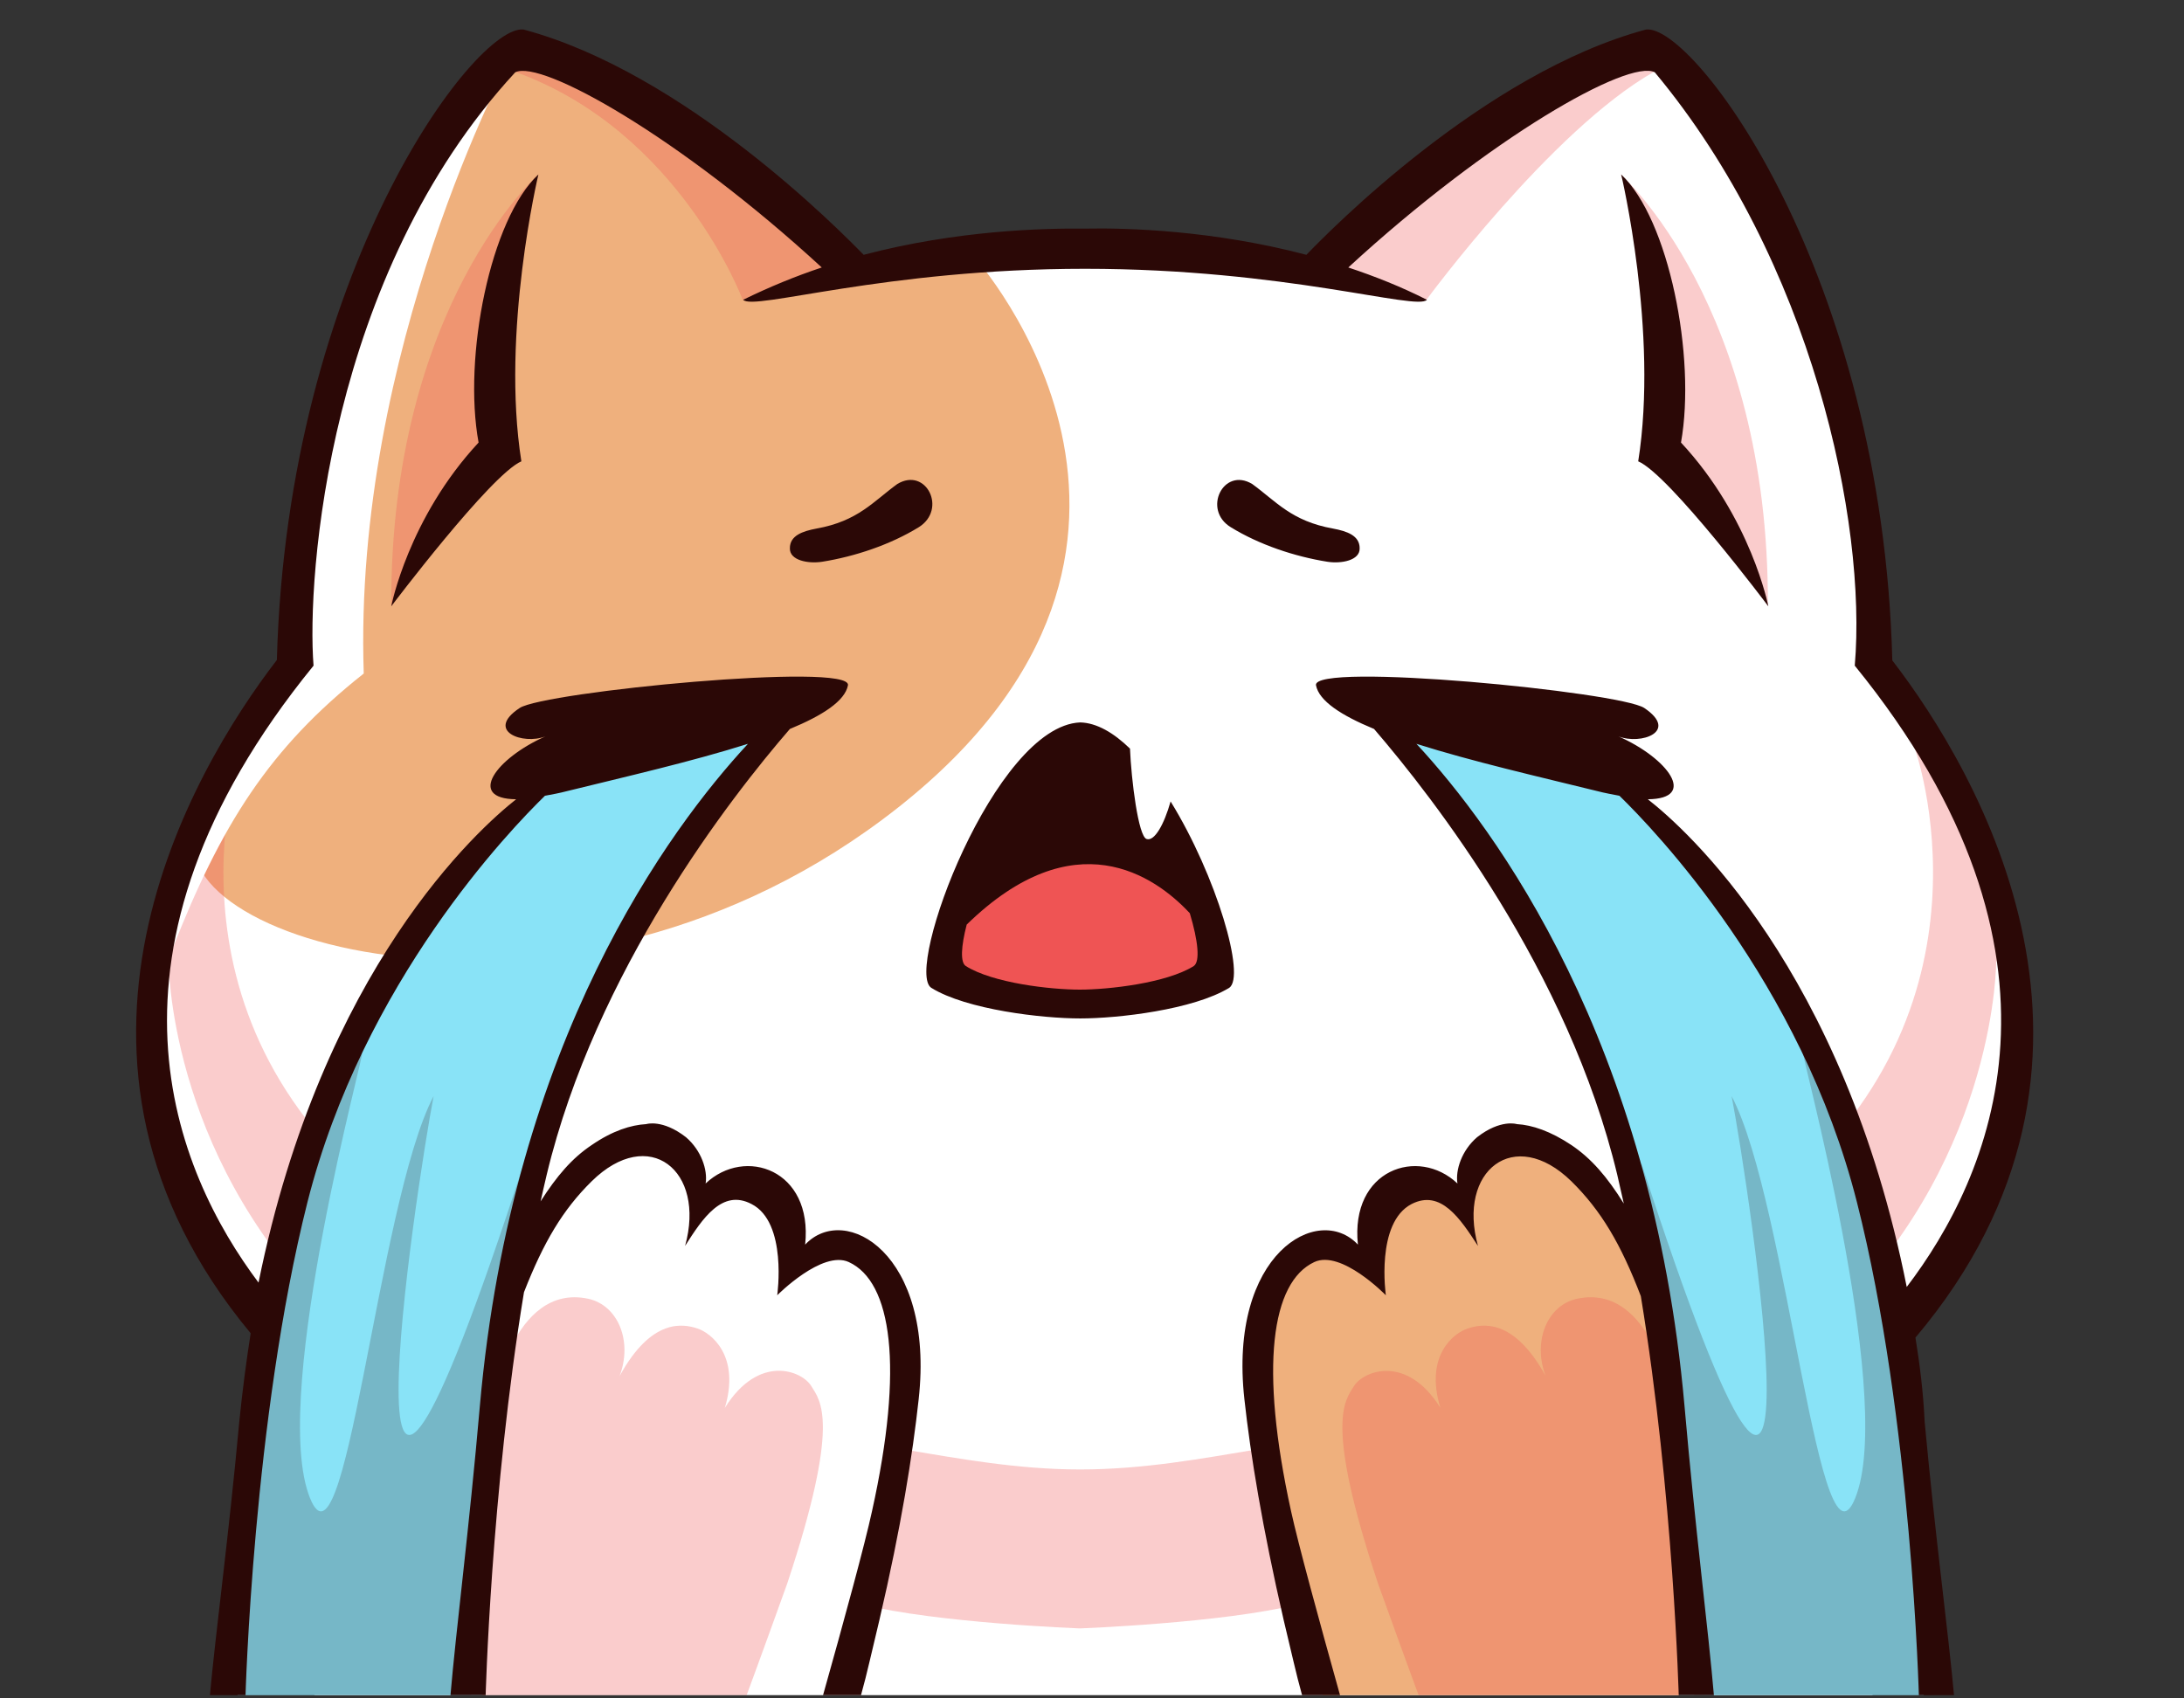 <svg xmlns="http://www.w3.org/2000/svg" xmlns:xlink="http://www.w3.org/1999/xlink" width="900" zoomAndPan="magnify" viewBox="0 0 675 525" height="700" preserveAspectRatio="xMidYMid meet" version="1.0"><rect x="0" y="0" width="675" height="525" fill="#333333" stroke="none"/><defs><clipPath id="02a33bfe37"><path d="M 46 12 L 622 12 L 622 524 L 46 524 Z M 46 12 " clip-rule="nonzero"/></clipPath><clipPath id="eccb73f01c"><path d="M 59 15 L 527 15 L 527 524 L 59 524 Z M 59 15 " clip-rule="nonzero"/></clipPath><clipPath id="d8680bfee7"><path d="M 46 18 L 621 18 L 621 524 L 46 524 Z M 46 18 " clip-rule="nonzero"/></clipPath><clipPath id="e63dc3077b"><path d="M 73 218 L 595 218 L 595 524 L 73 524 Z M 73 218 " clip-rule="nonzero"/></clipPath><clipPath id="5d13cb635c"><path d="M 71 325 L 598 325 L 598 524 L 71 524 Z M 71 325 " clip-rule="nonzero"/></clipPath><clipPath id="41e684eaf4"><path d="M 42 9 L 629 9 L 629 524 L 42 524 Z M 42 9 " clip-rule="nonzero"/></clipPath></defs><g clip-path="url(#02a33bfe37)"><path fill="#ffffff" d="M 98.523 524.824 C 98.523 524.824 95.285 524.824 91.371 503.363 C 86.379 476.504 97.445 426.703 99.066 422.789 C 87.73 414.285 44.008 373.391 46.168 316.844 C 48.328 260.293 90.562 203.203 90.562 203.203 C 90.562 203.203 96.906 83.219 160.461 15.199 C 183.539 17.492 248.848 73.773 260.723 84.301 C 290.816 75.121 376.504 76.336 408.348 84.027 C 408.348 84.027 451.797 34.227 511.711 17.898 C 521.832 21.539 590.113 135.992 577.43 204.281 C 597.938 222.906 667.703 328.988 571.762 427.781 C 590.113 479.34 578.508 524.957 578.508 524.957 Z M 98.523 524.824 C 98.523 524.824 91.371 521.18 89.484 508.086 C 85.301 479.473 97.176 427.512 99.066 422.656 C 87.73 414.285 44.008 373.391 46.168 316.844 C 48.328 260.293 90.562 203.203 90.562 203.203 C 90.562 203.203 94.207 80.25 157.762 12.094 C 180.84 14.387 250.199 70.801 262.074 81.465 C 292.164 72.289 376.637 76.203 408.484 83.895 C 408.484 83.895 452.07 31.258 512.117 14.926 C 522.238 18.57 590.383 135.855 577.562 204.148 C 598.074 222.773 667.84 328.855 571.895 427.648 C 590.246 479.203 577.43 524.824 577.43 524.824 Z M 98.523 524.824 " fill-opacity="1" fill-rule="nonzero"/></g><g clip-path="url(#eccb73f01c)"><path fill="#efb07d" d="M 301.34 79.711 C 301.34 79.711 380.684 168.113 277.727 249.496 C 174.766 330.879 43.875 289.848 61.551 254.758 C 61.551 254.758 78.688 211.301 94.883 201.043 C 85.031 174.996 108.242 102.113 129.426 58.926 C 129.426 58.926 150.746 18.168 160.461 15.199 C 170.18 12.227 233.195 56.09 258.562 79.441 C 274.758 81.465 301.34 79.711 301.34 79.711 Z M 505.773 380.004 C 493.227 360.438 458.547 332.227 452.879 371.773 C 438.844 360.707 422.922 365.566 424.945 391.613 C 414.961 381.492 391.344 378.789 388.375 423.598 C 385.406 468.406 409.293 525.094 409.293 525.094 L 526.961 525.094 C 526.824 525.094 518.324 399.711 505.773 380.004 Z M 505.773 380.004 " fill-opacity="1" fill-rule="nonzero"/></g><g clip-path="url(#d8680bfee7)"><path fill="#ef5454" d="M 156.277 130.457 C 156.277 130.457 136.848 160.418 120.926 187.41 C 120.52 94.422 166.398 53.934 166.398 53.934 C 154.797 79.172 156.277 130.457 156.277 130.457 Z M 512.926 130.457 C 512.926 130.457 530.605 160.418 546.391 187.41 C 546.797 94.422 500.918 53.934 500.918 53.934 C 512.656 79.172 512.926 130.457 512.926 130.457 Z M 120.926 372.043 C 45.09 313.332 74.773 231.141 74.773 231.141 C 33.078 275.949 36.992 370.559 85.707 418.066 C 89.215 421.441 93.129 424.68 97.309 427.781 C 104.328 410.238 114.18 387.562 120.926 372.043 Z M 591.73 231.141 C 591.73 231.141 621.016 312.254 546.934 370.965 C 553.141 386.078 563.531 410.914 570.949 426.434 C 574.461 423.734 577.832 420.898 580.801 418.066 C 629.379 370.559 633.293 275.949 591.73 231.141 Z M 152.23 433.855 C 152.23 433.855 158.305 396.473 181.781 401.465 C 191.094 403.488 195.547 414.691 191.5 425.355 C 201.484 407.133 211.336 409.293 215.52 410.645 C 219.703 411.992 228.879 419.012 224.02 435.207 C 234.543 418.336 247.902 423.734 250.738 428.457 C 253.57 433.047 259.914 439.523 243.316 489.461 C 235.219 512 230.363 525.094 230.363 525.094 L 145.484 525.094 Z M 523.723 525.094 L 438.844 525.094 C 438.844 525.094 433.988 512 425.891 489.461 C 409.293 439.523 415.633 433.047 418.469 428.457 C 421.301 423.867 434.66 418.336 445.188 435.207 C 440.195 419.012 449.371 411.992 453.688 410.641 C 457.871 409.293 467.723 407.133 477.707 425.355 C 473.66 414.691 478.113 403.488 487.422 401.465 C 510.902 396.473 516.977 433.855 516.977 433.855 Z M 390.805 463.145 L 388.512 448.027 C 371.508 450.863 353.293 454.234 333.859 454.234 C 314.43 454.234 296.348 450.863 279.211 448.027 L 276.914 463.145 C 276.914 463.145 272.191 480.285 266.391 495.941 C 289.734 501.742 333.727 503.363 333.727 503.363 C 333.727 503.363 377.715 501.742 401.062 495.941 C 396.473 479.203 390.805 463.145 390.805 463.145 Z M 440.867 92.668 C 440.867 92.668 479.461 40.164 511.172 22.215 C 512.387 17.625 493.766 14.117 466.371 35.172 C 438.98 56.363 407.539 83.758 407.539 83.758 Z M 229.551 92.668 C 229.551 92.668 210.121 40.57 159.246 22.215 C 159.789 16.953 177.328 16.953 199.863 31.258 C 222.398 45.562 266.121 82.816 266.121 82.816 Z M 229.551 92.668 " fill-opacity="0.298" fill-rule="nonzero"/></g><path fill="#ffffff" d="M 157.762 17.898 C 157.762 17.898 109.051 108.324 112.422 208.195 C 83.41 231.141 68.297 254.758 52.914 294.305 C 52.375 270.281 66.68 243.016 90.562 203.336 C 94.207 152.457 105.406 64.863 157.762 17.898 Z M 91.777 422.25 C 91.777 422.25 96.77 422.789 100.684 404.84 C 51.699 355.711 52.105 296.867 52.105 296.867 C 26.465 353.012 91.777 422.25 91.777 422.25 Z M 616.965 296.867 C 616.965 296.867 617.371 355.711 568.387 404.84 C 572.301 422.926 577.293 422.25 577.293 422.25 C 577.293 422.25 642.605 353.012 616.965 296.867 Z M 616.965 296.867 " fill-opacity="1" fill-rule="nonzero"/><g clip-path="url(#e63dc3077b)"><path fill="#89e3f7" d="M 243.18 218.59 C 243.18 218.59 211.336 258.672 182.457 310.363 C 148.859 370.828 148.992 525.094 148.992 525.094 L 73.426 525.094 C 73.426 525.094 73.289 372.18 115.258 307.125 C 157.762 241.129 175.305 240.992 175.305 240.992 Z M 424.812 218.59 C 424.812 218.59 456.656 258.672 485.535 310.363 C 519.133 370.691 519 525.094 519 525.094 L 594.566 525.094 C 594.566 525.094 594.699 372.18 552.734 307.125 C 510.227 241.129 492.688 240.992 492.688 240.992 Z M 424.812 218.59 " fill-opacity="1" fill-rule="nonzero"/></g><g clip-path="url(#5d13cb635c)"><path fill="#2b0806" d="M 597.805 525.094 L 523.723 525.094 C 523.723 525.094 511.172 395.797 507.258 359.492 C 568.117 547.09 540.453 366.105 535.191 338.84 C 552.598 371.906 562.586 494.457 573.918 461.66 C 585.121 428.863 555.973 323.457 557.32 325.613 C 595.781 385.27 597.805 525.094 597.805 525.094 Z M 71.402 525.094 L 145.484 525.094 C 145.484 525.094 158.035 395.797 161.945 359.492 C 101.09 547.09 128.75 366.105 134.016 338.84 C 116.605 371.906 106.621 494.457 95.285 461.66 C 84.086 428.863 113.234 323.59 111.883 325.613 C 73.562 385.27 71.402 525.094 71.402 525.094 Z M 71.402 525.094 " fill-opacity="0.2" fill-rule="nonzero"/></g><g clip-path="url(#41e684eaf4)"><path fill="#2b0806" d="M 380.414 162.984 C 371.508 157.586 378.121 144.223 387.027 149.621 C 394.449 155.02 399.172 161.094 411.992 163.387 C 416.309 164.199 420.223 165.547 420.223 169.461 C 420.359 173.242 414.555 174.32 410.238 173.645 C 400.117 172.027 389.188 168.383 380.414 162.984 Z M 592 413.477 C 663.926 328.312 611.566 238.832 584.852 204.148 C 581.746 84.301 523.453 7.371 508.742 9.125 C 458.816 22.484 410.777 71.477 403.762 78.766 C 375.02 71.207 348.434 70.398 335.344 70.668 C 322.258 70.531 295.672 71.207 266.93 78.766 C 259.777 71.477 211.738 22.484 161.812 9.125 C 146.969 7.371 88.809 84.164 85.57 204.012 C 58.988 238.562 7.035 327.371 77.473 412.129 C 76.125 420.766 74.91 429.941 73.965 439.391 C 70.594 475.965 66.68 504.039 64.789 524.957 L 75.855 524.957 C 75.855 524.957 78.148 438.582 95.016 371.637 C 112.289 303.48 157.762 256.379 168.426 245.984 C 170.582 245.582 172.879 245.176 175.441 244.5 C 192.984 240.184 214.168 235.324 231.172 229.926 C 206.883 256.109 158.305 321.566 148.316 434.531 C 144.945 473.266 141.031 502.824 139.141 524.957 L 150.07 524.957 C 150.07 524.957 151.691 461.523 161.945 399.441 C 168.02 383.918 173.957 373.934 182.863 365.16 C 200.539 347.75 218.219 361.785 211.738 385.133 C 217.137 376.633 223.211 367.453 232.25 372.176 C 243.449 377.848 240.211 400.387 240.211 400.387 C 240.211 400.387 254.109 386.348 262.344 390.129 C 275.566 396.203 279.48 422.25 269.496 467.191 C 267.336 477.18 260.992 500.527 254.109 524.957 L 265.852 524.957 C 267.066 520.504 268.012 516.859 268.551 514.43 L 268.684 513.891 L 271.789 500.797 C 278.535 471.918 282.043 449.781 283.934 432.508 C 288.926 387.43 261.129 371.637 248.848 384.73 C 251.277 361.516 230.227 354.363 218.082 365.836 C 218.758 361.652 216.734 355.578 212.008 351.527 C 204.723 345.859 199.73 347.48 199.73 347.48 C 195.008 347.75 189.34 349.504 182.863 353.957 C 176.789 358.008 172.066 363.539 167.074 371.367 C 167.75 368.535 168.289 365.836 168.965 363.137 C 184.078 300.105 225.773 246.527 244.125 225.336 C 254.246 221.152 261.129 216.699 262.074 211.84 C 263.422 204.551 168.02 213.863 160.598 218.859 C 149.801 226.012 161.676 230.332 168.559 227.633 C 153.312 234.379 144.133 246.93 159.52 247.066 C 148.047 256.109 99.605 299.16 79.902 396.473 C 54.398 362.461 24.711 294.438 96.906 205.766 C 94.746 178.504 101.359 84.973 159.246 22.352 C 167.344 18.301 210.254 42.461 253.977 82.68 C 245.879 85.379 237.648 88.754 229.688 92.668 C 232.789 96.176 273.273 83.086 335.344 83.086 C 397.418 83.086 438.035 96.176 441.004 92.668 C 433.043 88.617 424.812 85.379 416.715 82.68 C 460.434 42.461 503.348 18.168 511.441 22.352 C 560.156 80.789 577.023 161.633 573.246 205.766 C 646.246 295.52 614.941 364.215 589.305 397.82 C 569.738 299.434 520.887 256.109 509.285 247.066 C 524.801 246.93 515.492 234.379 500.242 227.633 C 507.125 230.332 519 226.145 508.203 218.859 C 500.781 213.863 405.379 204.551 406.73 211.84 C 407.672 216.699 414.555 221.152 424.676 225.336 C 443.027 246.66 484.723 300.105 499.836 363.137 C 500.512 366.105 501.188 369.074 501.863 372.043 C 496.734 363.809 491.875 358.141 485.668 353.957 C 479.191 349.641 473.523 347.75 468.801 347.48 C 468.801 347.48 463.809 345.859 456.523 351.527 C 451.797 355.578 449.773 361.652 450.449 365.836 C 438.305 354.363 417.254 361.516 419.684 384.73 C 407.402 371.637 379.605 387.562 384.598 432.508 C 386.488 449.781 390.133 472.051 396.742 500.797 L 399.848 513.891 L 399.98 514.43 C 400.52 516.859 401.465 520.504 402.68 524.957 L 414.422 524.957 C 407.539 500.395 401.195 477.047 399.035 467.191 C 389.188 422.383 392.965 396.336 406.188 390.129 C 414.555 386.215 428.32 400.387 428.32 400.387 C 428.32 400.387 425.082 377.98 436.281 372.18 C 445.32 367.59 451.258 376.633 456.793 385.133 C 450.316 361.922 467.992 347.883 485.668 365.16 C 494.844 374.203 500.918 384.461 507.125 400.656 C 517.246 462.332 518.863 524.957 518.863 524.957 L 529.793 524.957 C 527.906 502.824 523.992 473.266 520.617 434.531 C 510.633 321.703 462.055 256.109 437.766 229.926 C 454.766 235.324 475.953 240.184 493.496 244.5 C 496.059 245.176 498.488 245.582 500.512 245.984 C 511.172 256.379 556.648 303.48 573.918 371.637 C 590.922 438.582 593.082 524.957 593.082 524.957 L 604.012 524.957 C 602.121 504.039 598.211 475.965 594.836 439.391 C 594.43 430.48 593.352 421.844 592 413.477 Z M 277.32 149.621 C 269.898 155.02 265.176 161.094 252.355 163.387 C 248.039 164.199 244.125 165.547 244.125 169.461 C 243.992 173.242 249.793 174.32 254.109 173.645 C 264.23 172.027 275.16 168.383 283.934 162.984 C 292.84 157.449 286.227 144.223 277.32 149.621 Z M 361.793 247.742 C 359.77 254.895 356.801 260.156 354.371 259.348 C 351.809 258.539 349.648 241.129 349.242 231.41 C 344.25 226.551 338.988 223.445 333.859 223.312 C 307.414 224.391 279.344 299.973 287.848 305.371 C 298.777 312.117 322.121 314.816 333.859 314.816 C 345.602 314.816 368.809 312.117 379.875 305.371 C 385.137 301.996 375.961 270.684 361.793 247.742 Z M 501.051 53.934 C 501.051 53.934 512.656 102.652 506.316 142.605 C 515.895 146.652 546.527 187.41 546.527 187.41 C 546.527 187.41 541.266 160.148 519.539 136.801 C 524.262 110.348 515.762 67.699 501.051 53.934 Z M 147.914 136.801 C 126.188 160.148 120.926 187.41 120.926 187.41 C 120.926 187.41 151.691 146.652 161.137 142.605 C 154.797 102.652 166.398 53.934 166.398 53.934 C 151.555 67.699 143.055 110.348 147.914 136.801 Z M 147.914 136.801 " fill-opacity="1" fill-rule="nonzero"/></g><path fill="#ef5454" d="M 367.73 282.293 C 370.293 290.793 370.969 297.273 368.945 298.621 C 360.578 303.887 342.633 305.91 333.727 305.91 C 324.684 305.91 306.871 303.887 298.508 298.621 C 296.754 297.543 297.023 292.551 298.777 285.801 C 331.973 253.41 356.801 270.551 367.73 282.293 Z M 367.73 282.293 C 370.293 290.793 370.969 297.273 368.945 298.621 C 360.578 303.887 342.633 305.91 333.727 305.91 C 324.684 305.91 306.871 303.887 298.508 298.621 C 296.754 297.543 297.023 292.551 298.777 285.801 C 331.973 253.41 356.801 270.551 367.73 282.293 Z M 367.73 282.293 " fill-opacity="1" fill-rule="nonzero"/></svg>